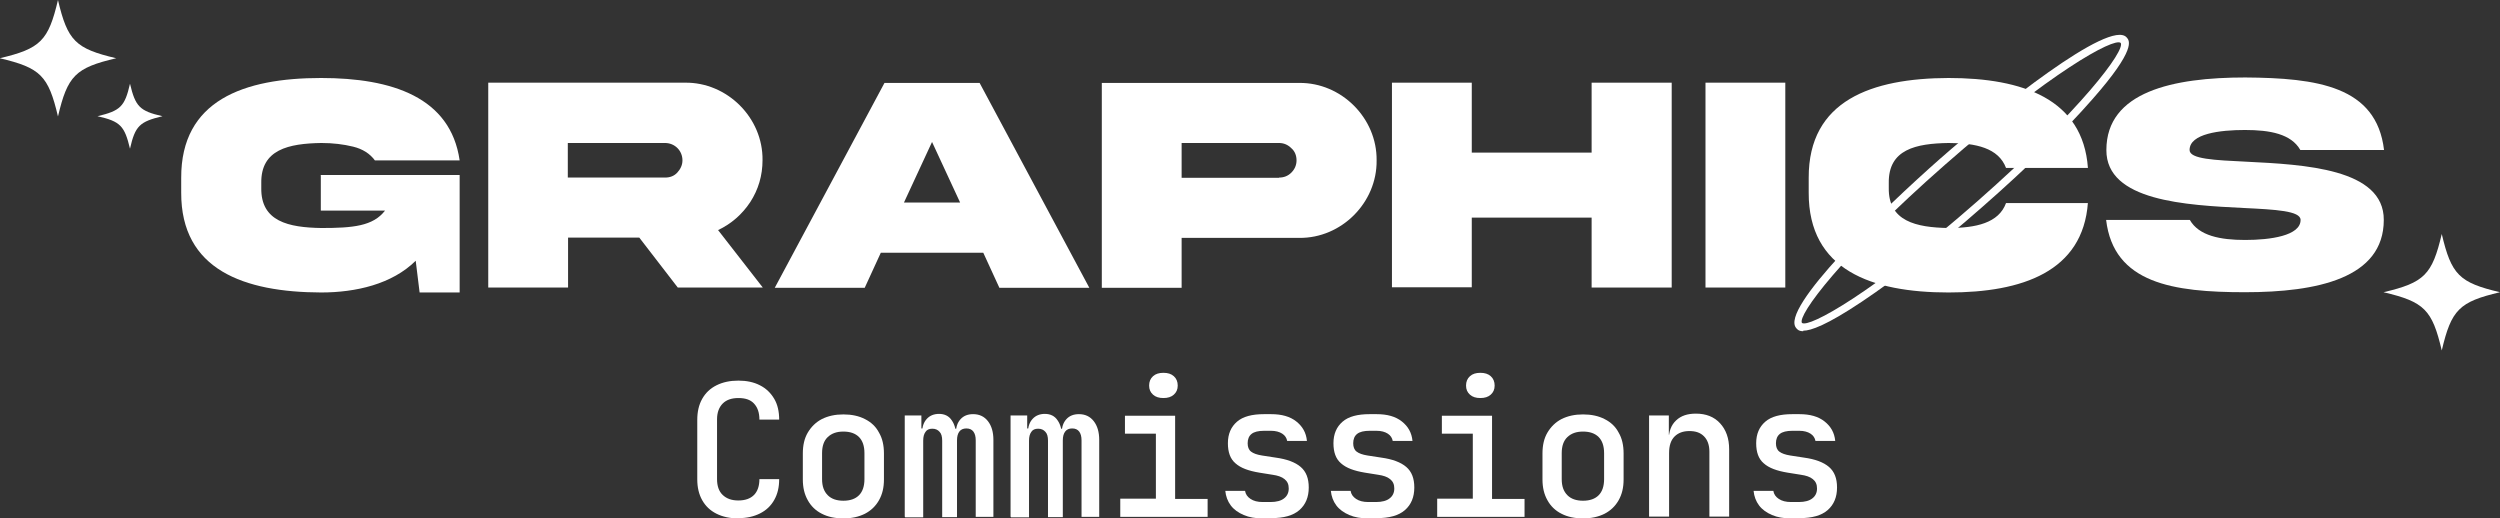 <?xml version="1.0" encoding="UTF-8"?>
<svg id="Layer_2" data-name="Layer 2" xmlns="http://www.w3.org/2000/svg" viewBox="0 0 96.16 19.94">
  <rect x="0" y="0" width="96.16" height="19.94" fill="#333333" stroke="none"/>
  <defs>
    <style>
      .cls-1 {
        fill: #fff;
      }
    </style>
  </defs>
  <g id="Layer_1-2" data-name="Layer 1">
    <g>
      <g>
        <path class="cls-1" d="M28.4,19.94c-.32,0-.6-.06-.84-.18s-.42-.29-.55-.52-.19-.5-.19-.8v-2.29c0-.31.06-.58.19-.81.13-.23.31-.4.55-.52s.52-.18.84-.18.6.06.83.18c.24.12.42.3.55.52.13.22.19.49.19.8h-.76c0-.27-.07-.47-.21-.62s-.34-.21-.6-.21-.46.07-.6.21c-.14.14-.22.34-.22.61v2.3c0,.26.07.47.22.61s.34.21.6.21.46-.07.6-.21c.14-.14.21-.35.21-.61h.76c0,.31-.06.57-.19.8-.13.23-.31.4-.55.52-.24.12-.51.18-.83.18Z"/>
        <path class="cls-1" d="M32.44,19.94c-.32,0-.6-.06-.83-.18-.24-.12-.42-.3-.54-.52-.13-.23-.19-.49-.19-.8v-1c0-.31.06-.58.19-.8.13-.22.31-.4.54-.52.24-.12.51-.18.83-.18s.6.06.83.18c.24.12.42.29.54.52.13.22.19.49.19.8v1c0,.31-.06.57-.19.8-.13.23-.31.4-.54.52-.24.12-.51.18-.83.18ZM32.44,19.26c.26,0,.46-.07.6-.21.14-.14.21-.35.21-.62v-1c0-.27-.07-.48-.21-.62s-.34-.21-.6-.21-.45.07-.6.21-.22.35-.22.62v1c0,.27.07.47.22.62.14.14.34.21.6.21Z"/>
        <path class="cls-1" d="M34.8,19.87v-3.89h.64v.5h.14l-.11.15c0-.22.06-.39.18-.52.12-.13.28-.19.47-.19.21,0,.38.08.49.25.12.17.17.39.17.68l-.17-.36h.27l-.11.15c0-.22.06-.39.18-.52s.28-.19.48-.19c.24,0,.43.09.57.27s.21.42.21.72v2.96h-.68v-2.94c0-.15-.03-.26-.09-.34s-.15-.12-.27-.12-.21.04-.27.12c-.06.08-.09.19-.09.34v2.95h-.57v-2.94c0-.15-.03-.27-.1-.34-.07-.08-.16-.12-.28-.12s-.21.04-.26.12c-.06.08-.09.19-.09.34v2.95h-.69Z"/>
        <path class="cls-1" d="M38.87,19.87v-3.89h.64v.5h.14l-.11.15c0-.22.06-.39.18-.52.12-.13.28-.19.47-.19.21,0,.38.08.49.25.12.17.17.39.17.68l-.17-.36h.27l-.11.15c0-.22.06-.39.18-.52s.28-.19.48-.19c.24,0,.43.09.57.27s.21.42.21.72v2.96h-.68v-2.94c0-.15-.03-.26-.09-.34s-.15-.12-.27-.12-.21.04-.27.12c-.06.08-.09.19-.09.34v2.95h-.57v-2.94c0-.15-.03-.27-.1-.34-.07-.08-.16-.12-.28-.12s-.21.04-.26.12c-.06.08-.09.19-.09.34v2.95h-.69Z"/>
        <path class="cls-1" d="M43.09,19.87v-.69h1.37v-2.5h-1.19v-.69h1.93v3.2h1.25v.69h-3.36ZM44.75,15.31c-.17,0-.3-.04-.4-.13-.1-.09-.15-.2-.15-.35s.05-.27.15-.36c.1-.09.23-.13.4-.13s.3.04.4.13.15.21.15.36-.05.26-.15.35-.23.13-.4.13Z"/>
        <path class="cls-1" d="M48.57,19.94c-.28,0-.52-.04-.73-.13-.21-.09-.38-.21-.5-.37-.12-.16-.19-.35-.21-.56h.76c.02.13.09.23.21.31.12.08.27.12.47.12h.3c.23,0,.41-.05.52-.14.12-.09.18-.22.18-.38s-.05-.27-.16-.36c-.11-.09-.26-.14-.47-.17l-.5-.08c-.42-.07-.72-.18-.92-.36-.2-.17-.29-.43-.29-.77,0-.36.12-.63.35-.83s.58-.29,1.04-.29h.27c.41,0,.73.09.97.28.24.19.38.43.41.75h-.76c-.02-.11-.08-.21-.19-.28-.11-.07-.25-.11-.43-.11h-.27c-.22,0-.38.04-.48.12-.1.08-.15.2-.15.36,0,.14.04.25.13.32.09.07.23.12.42.15l.52.08c.44.06.76.18.97.36s.31.44.31.79c0,.37-.12.66-.36.87-.24.21-.6.31-1.09.31h-.3Z"/>
        <path class="cls-1" d="M52.63,19.94c-.28,0-.52-.04-.73-.13-.21-.09-.38-.21-.5-.37-.12-.16-.19-.35-.21-.56h.76c.02.13.09.23.21.31.12.08.27.12.47.12h.3c.23,0,.41-.05.52-.14.12-.09.18-.22.18-.38s-.05-.27-.16-.36c-.11-.09-.26-.14-.47-.17l-.5-.08c-.42-.07-.72-.18-.92-.36-.2-.17-.29-.43-.29-.77,0-.36.12-.63.35-.83s.58-.29,1.04-.29h.27c.41,0,.73.09.97.28.24.19.38.43.41.75h-.76c-.02-.11-.08-.21-.19-.28-.11-.07-.25-.11-.43-.11h-.27c-.22,0-.38.04-.48.12-.1.08-.15.2-.15.36,0,.14.04.25.13.32.09.07.23.12.42.15l.52.08c.44.06.76.18.97.36s.31.44.31.79c0,.37-.12.66-.36.87-.24.21-.6.31-1.09.31h-.3Z"/>
        <path class="cls-1" d="M55.28,19.87v-.69h1.37v-2.5h-1.19v-.69h1.93v3.2h1.25v.69h-3.36ZM56.94,15.31c-.17,0-.3-.04-.4-.13-.1-.09-.15-.2-.15-.35s.05-.27.15-.36c.1-.09.23-.13.4-.13s.3.04.4.13.15.21.15.36-.05.26-.15.35-.23.13-.4.13Z"/>
        <path class="cls-1" d="M60.89,19.94c-.32,0-.6-.06-.83-.18-.24-.12-.42-.3-.54-.52-.13-.23-.19-.49-.19-.8v-1c0-.31.06-.58.19-.8.13-.22.31-.4.54-.52.24-.12.51-.18.83-.18s.6.06.83.18c.24.12.42.29.54.52.13.22.19.49.19.8v1c0,.31-.06.57-.19.8-.13.23-.31.4-.54.52-.24.12-.51.18-.83.18ZM60.89,19.26c.26,0,.46-.07.6-.21.14-.14.21-.35.21-.62v-1c0-.27-.07-.48-.21-.62s-.34-.21-.6-.21-.45.07-.6.21-.22.35-.22.62v1c0,.27.07.47.22.62.14.14.34.21.6.21Z"/>
        <path class="cls-1" d="M63.43,19.87v-3.89h.76v.74h.18l-.18.18c0-.31.09-.55.28-.73s.44-.26.76-.26c.39,0,.7.12.93.37.23.25.35.58.35,1v2.59h-.76v-2.5c0-.25-.07-.45-.21-.59-.14-.14-.32-.2-.56-.2s-.43.07-.57.21c-.14.14-.21.35-.21.63v2.45h-.76Z"/>
        <path class="cls-1" d="M68.89,19.94c-.28,0-.52-.04-.73-.13-.21-.09-.38-.21-.5-.37-.12-.16-.19-.35-.21-.56h.76c.02.13.09.23.21.31.12.08.27.12.47.12h.3c.23,0,.41-.05.52-.14.12-.09.18-.22.18-.38s-.05-.27-.16-.36c-.11-.09-.26-.14-.47-.17l-.5-.08c-.42-.07-.72-.18-.92-.36-.2-.17-.29-.43-.29-.77,0-.36.12-.63.35-.83s.58-.29,1.04-.29h.27c.41,0,.73.09.97.28.24.19.38.43.41.75h-.76c-.02-.11-.08-.21-.19-.28-.11-.07-.25-.11-.43-.11h-.27c-.22,0-.38.04-.48.12-.1.08-.15.2-.15.36,0,.14.04.25.13.32.09.07.23.12.42.15l.52.08c.44.06.76.18.97.36s.31.44.31.79c0,.37-.12.66-.36.87-.24.21-.6.31-1.09.31h-.3Z"/>
      </g>
      <g>
        <path class="cls-1" d="M6.25,4.47c-.88.21-1.05.37-1.25,1.25-.21-.88-.37-1.05-1.25-1.25.88-.21,1.05-.37,1.25-1.25.21.88.37,1.05,1.25,1.25Z"/>
        <path class="cls-1" d="M4.47,2.24c-1.57.37-1.87.67-2.24,2.24-.37-1.57-.67-1.87-2.24-2.24,1.57-.37,1.87-.67,2.24-2.24.37,1.57.67,1.87,2.24,2.24Z"/>
        <path class="cls-1" d="M96.16,11.24c-1.57.37-1.87.67-2.24,2.24-.37-1.57-.67-1.87-2.24-2.24,1.57-.37,1.87-.67,2.24-2.24.37,1.57.67,1.87,2.24,2.24Z"/>
        <path class="cls-1" d="M12.33,6.73h5.35v4.52h-1.54l-.15-1.22c-.91.9-2.3,1.22-3.64,1.22-2.96-.01-5.39-.87-5.38-3.84v-.57c-.01-2.98,2.41-3.84,5.38-3.84,2.73,0,4.98.74,5.33,3.17h-3.26c-.19-.26-.47-.44-.84-.53s-.77-.14-1.22-.14c-1.26.02-2.33.25-2.31,1.54v.19c-.02,1.29,1.05,1.52,2.31,1.54,1.21,0,1.99-.07,2.45-.67h-2.47v-1.35Z"/>
        <path class="cls-1" d="M26.35,3.18c1.62-.02,3,1.35,2.98,2.98,0,.59-.16,1.13-.47,1.61-.31.47-.73.84-1.24,1.08l1.72,2.21h-3.27l-1.48-1.92h-2.74v1.92h-3.07V3.18h7.59ZM21.84,5.49v1.34h3.74c.19,0,.35-.06.47-.19s.2-.29.2-.47c0-.38-.3-.67-.67-.67h-3.74Z"/>
        <path class="cls-1" d="M34.03,3.19h3.65l4.22,7.88h-3.46l-.62-1.35h-3.94l-.62,1.35h-3.46l4.22-7.88ZM34.77,7.79h2.16l-1.08-2.33-1.08,2.33Z"/>
        <path class="cls-1" d="M49.97,3.19c1.62-.02,3,1.35,2.98,2.98.02,1.62-1.35,3-2.98,2.98h-4.52v1.92h-3.07V3.19h7.59ZM49.2,6.83c.18,0,.34-.06.47-.19s.2-.29.2-.47-.06-.35-.2-.47c-.13-.13-.29-.2-.47-.2h-3.75v1.34h3.75Z"/>
        <path class="cls-1" d="M56.61,8.36v2.69h-3.07V3.18h3.07v2.69h4.61v-2.69h3.08v7.88h-3.08v-2.69h-4.61Z"/>
        <path class="cls-1" d="M68.67,3.18v7.88h-3.07V3.18h3.07Z"/>
        <path class="cls-1" d="M80.31,7.79c-.19,2.66-2.53,3.46-5.36,3.46-2.95,0-5.39-.86-5.38-3.84v-.57c-.01-2.98,2.43-3.83,5.38-3.84,2.84,0,5.17.8,5.36,3.46h-3.15c-.29-.77-1.16-.96-2.21-.96-1.25.02-2.32.24-2.3,1.54v.19c-.02,1.28,1.05,1.52,2.3,1.54,1.05,0,1.93-.19,2.21-.96h3.15Z"/>
        <path class="cls-1" d="M86.41,6.22c2.2.11,5.29.26,5.28,2.24,0,2.25-2.58,2.78-5.34,2.78-2.76,0-5.05-.34-5.34-2.78h3.22c.35.61,1.17.77,2.13.77s2.13-.16,2.13-.77c0-.35-.96-.4-2.19-.46-2.2-.11-5.29-.26-5.28-2.23,0-2.25,2.58-2.79,5.34-2.79,2.76.02,5.05.33,5.34,2.79h-3.22c-.35-.62-1.17-.77-2.13-.77s-2.13.14-2.13.77c0,.35.96.39,2.19.45Z"/>
        <path class="cls-1" d="M69.36,12.74c-.17,0-.23-.07-.27-.12-.65-.74,3.34-4.58,5.54-6.52h0c2.2-1.93,6.53-5.39,7.17-4.66.11.12.39.44-1.32,2.38-1.05,1.2-2.54,2.66-4.22,4.13-1.67,1.47-3.32,2.77-4.64,3.65-1.36.91-1.97,1.12-2.26,1.12ZM74.82,6.33c-4.01,3.52-5.69,5.81-5.51,6.09.26.21,2.74-1.16,6.75-4.68,4.01-3.53,5.7-5.81,5.51-6.09-.26-.22-2.74,1.16-6.75,4.68h0Z"/>
      </g>
    </g>
  </g>
</svg>